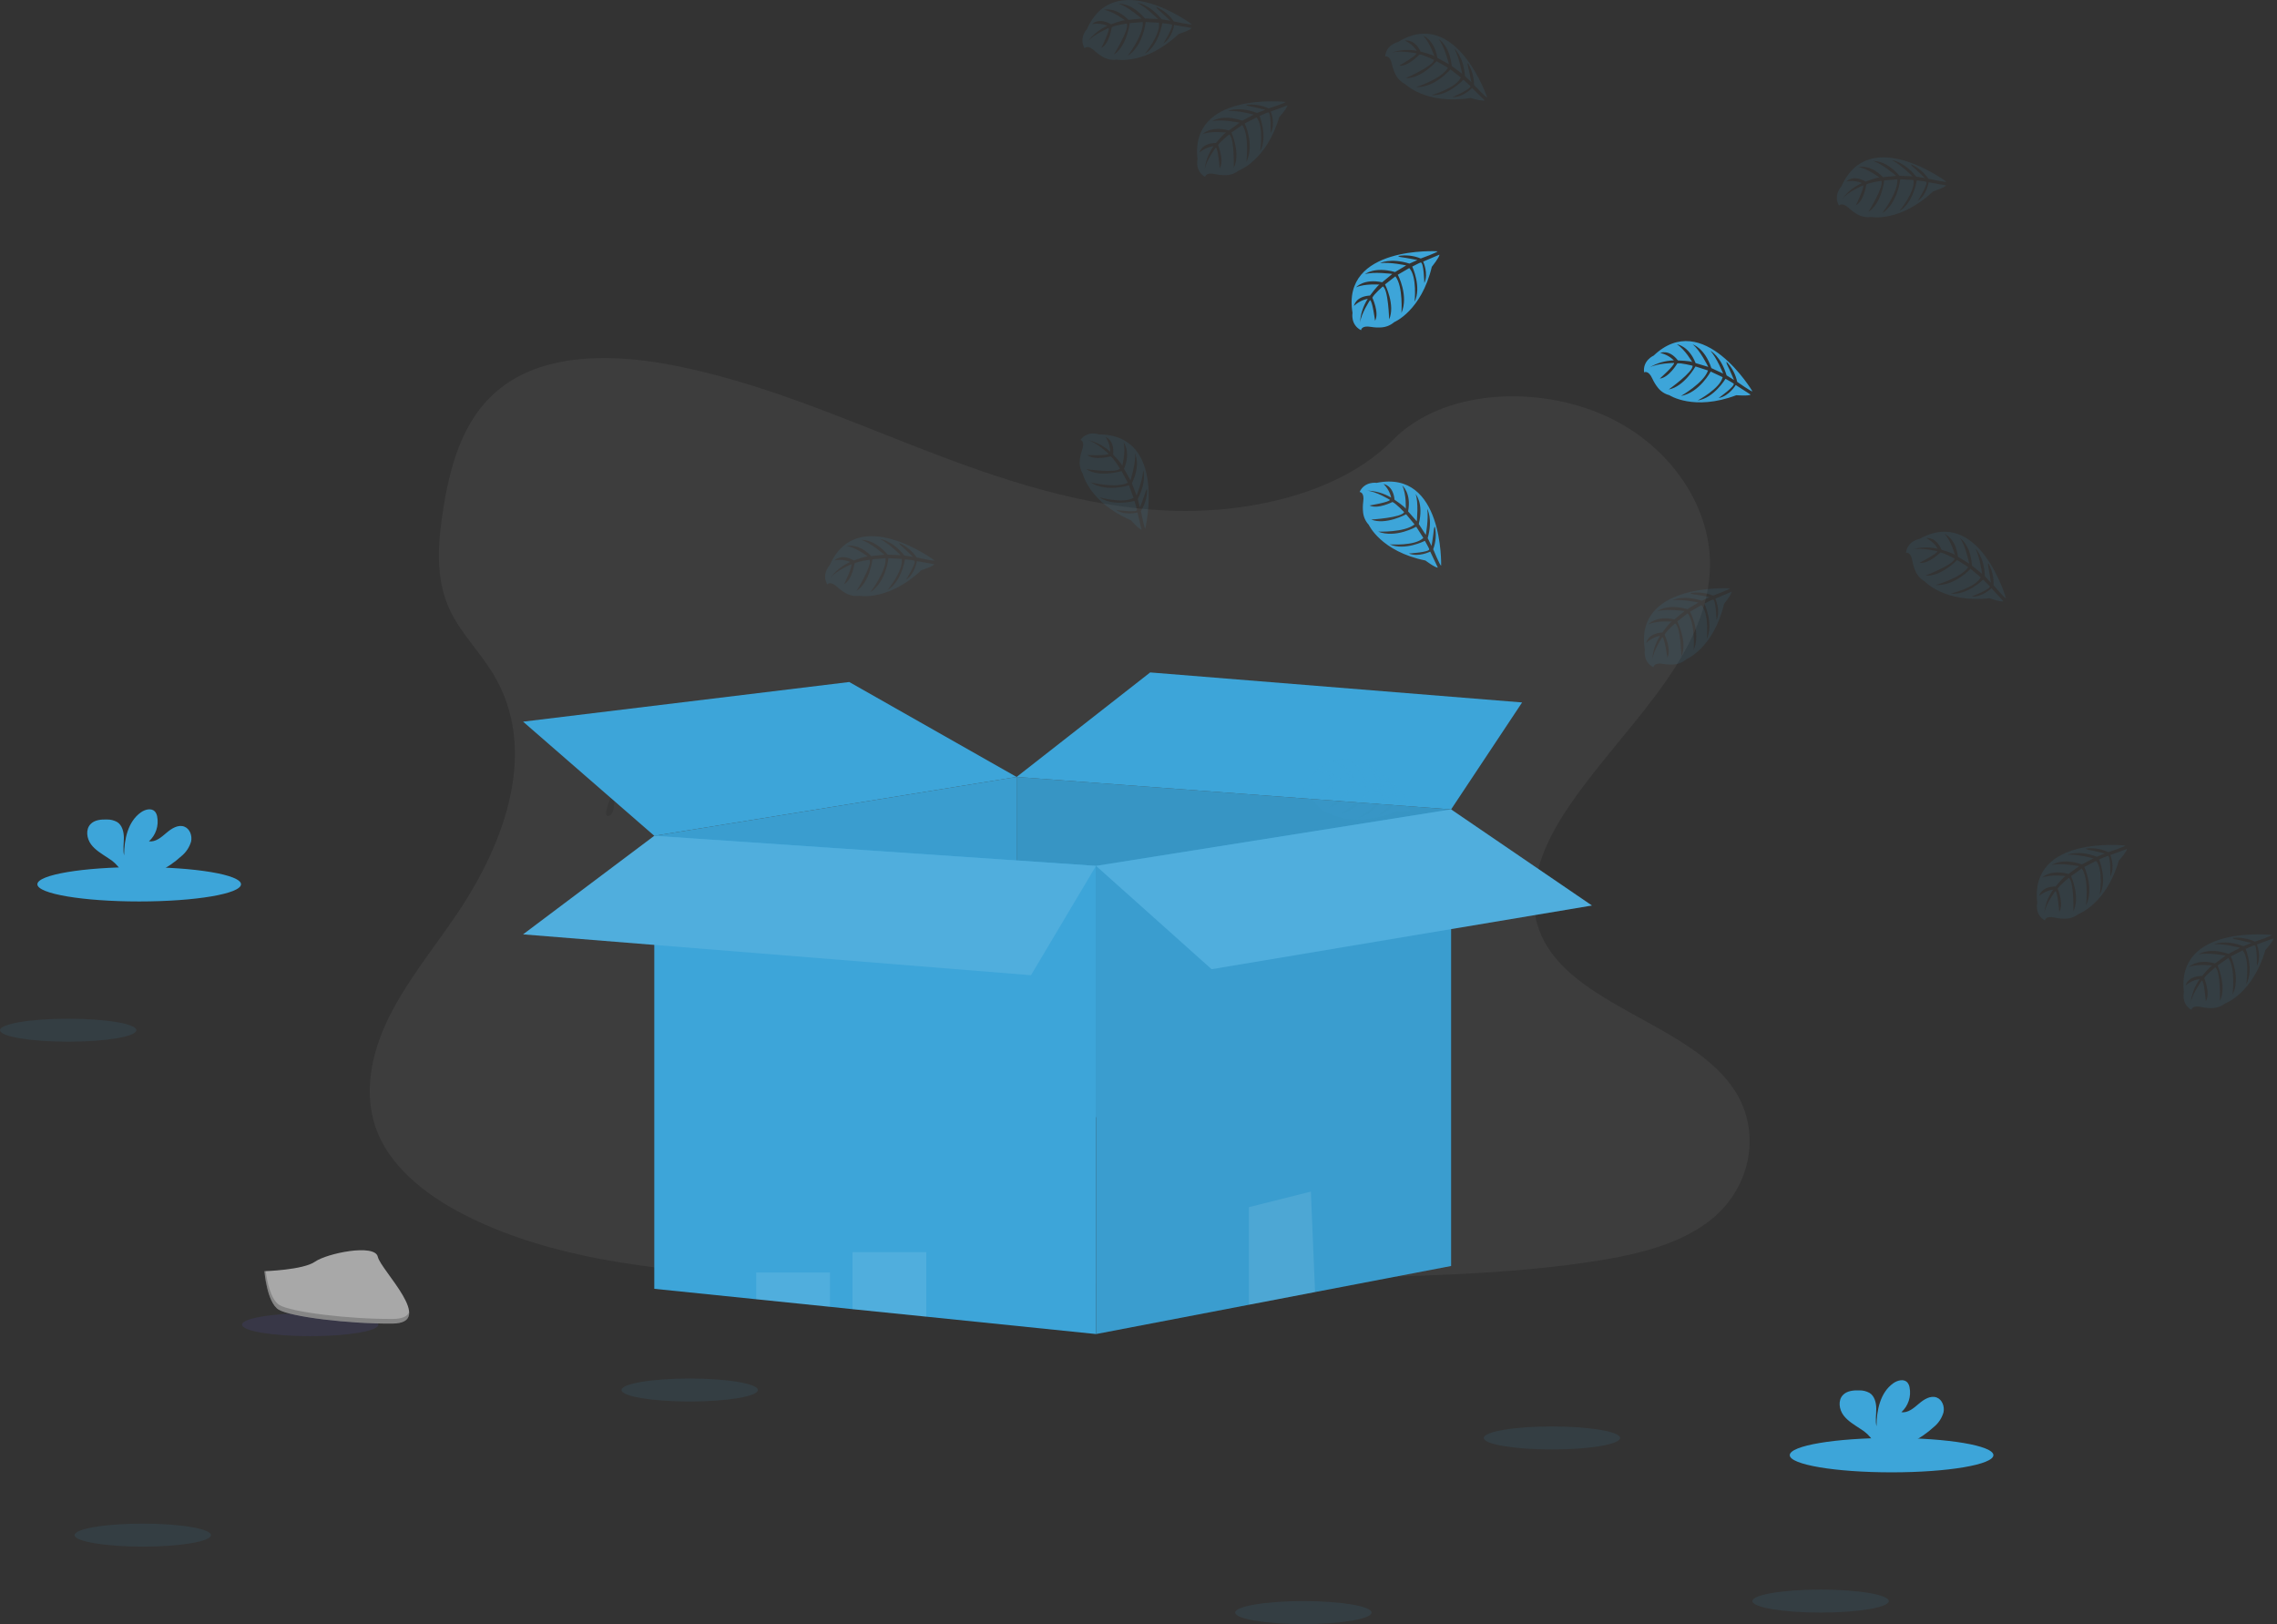 <svg width="408" height="291" viewBox="0 0 408 291" fill="none" xmlns="http://www.w3.org/2000/svg">
<rect x="0" y="0" width="408" height="291" fill="#333333" stroke="none"/>
<g clip-path="url(#clip0)">
<path opacity="0.1" d="M209.908 91.512C194.058 90.962 178.962 85.829 164.546 80.215C150.131 74.601 135.853 68.382 120.382 65.408C110.431 63.495 99.05 63.223 91.034 68.567C83.317 73.724 80.824 82.602 79.484 90.846C78.475 97.05 77.883 103.58 80.645 109.388C82.565 113.421 85.97 116.81 88.326 120.673C96.523 134.111 90.728 150.683 81.848 163.805C77.684 169.96 72.847 175.839 69.632 182.384C66.416 188.929 64.93 196.453 67.743 203.148C70.531 209.779 77.175 214.75 84.373 218.249C98.991 225.359 116.211 227.392 133.014 228.547C170.199 231.096 207.579 229.993 244.862 228.886C258.66 228.478 272.517 228.063 286.09 225.924C293.628 224.735 301.409 222.849 306.883 218.296C313.828 212.517 315.55 202.733 310.894 195.488C303.087 183.332 281.505 180.313 276.041 167.27C273.039 160.089 276.122 152.093 280.489 145.435C289.854 131.149 305.55 118.617 306.376 102.291C306.944 91.077 299.398 79.847 287.731 74.539C275.502 68.977 258.542 69.677 249.525 78.884C240.231 88.354 223.905 92.001 209.908 91.512Z" fill="#9B9B9B"/>
<path opacity="0.1" d="M109.972 141.711C109.972 141.711 107.617 146.525 109.064 146.199C110.512 145.873 109.972 141.711 109.972 141.711Z" fill="black"/>
<g opacity="0.1">
<path opacity="0.1" d="M88.664 66.199C88.715 65.607 88.624 65.011 88.401 64.46C88.401 64.505 88.36 64.551 88.346 64.596C88.151 65.203 88.414 65.832 88.582 66.461C88.618 66.377 88.646 66.289 88.664 66.199V66.199Z" fill="black"/>
<path opacity="0.1" d="M89.745 58.785C89.698 59.411 89.71 60.04 89.781 60.664C89.827 60.038 89.815 59.409 89.745 58.785Z" fill="black"/>
<path opacity="0.1" d="M121.255 54.55C120.778 55.505 120.1 56.345 119.268 57.014C118.22 57.761 116.9 57.97 115.638 58.273C114.377 58.577 113.075 59.061 112.358 60.13C111.97 60.818 111.71 61.57 111.591 62.35C111.473 63.131 111.161 63.87 110.684 64.501C110.162 65.09 109.245 65.407 108.565 65.008C108.184 64.751 107.895 64.38 107.739 63.948C107.226 62.784 107.09 61.498 106.886 60.239C106.682 58.98 106.378 57.694 105.607 56.684C104.835 55.673 103.47 55.008 102.258 55.402C101.853 55.558 101.484 55.794 101.172 56.096C100.86 56.398 100.612 56.76 100.443 57.159C100.107 57.959 99.879 58.8 99.763 59.659C99.197 62.736 98.532 65.792 97.766 68.826C97.745 68.951 97.694 69.07 97.617 69.171C97.495 69.29 97.333 69.359 97.163 69.365C96.147 69.497 95.171 68.79 94.15 68.863C92.893 68.953 91.972 70.167 90.734 70.366C89.944 70.437 89.151 70.261 88.465 69.864C88.15 69.728 87.867 69.527 87.635 69.275C87.529 69.427 87.458 69.6 87.429 69.783C87.4 69.966 87.413 70.153 87.467 70.33C87.667 70.752 88.025 71.077 88.465 71.236C89.151 71.634 89.944 71.809 90.734 71.739C91.972 71.539 92.893 70.326 94.15 70.235C95.171 70.162 96.147 70.869 97.163 70.738C97.333 70.732 97.495 70.662 97.617 70.543C97.694 70.442 97.745 70.324 97.766 70.199C98.529 67.179 99.194 64.124 99.763 61.032C99.879 60.172 100.107 59.331 100.443 58.531C100.612 58.132 100.86 57.771 101.172 57.469C101.484 57.167 101.853 56.931 102.258 56.774C103.47 56.38 104.831 57.046 105.607 58.056C106.382 59.066 106.677 60.357 106.886 61.611C107.095 62.866 107.226 64.157 107.739 65.321C107.895 65.752 108.184 66.124 108.565 66.381C109.245 66.775 110.162 66.462 110.684 65.873C111.161 65.243 111.473 64.503 111.591 63.722C111.71 62.942 111.97 62.19 112.358 61.503C113.075 60.434 114.386 59.954 115.638 59.646C116.891 59.338 118.211 59.134 119.268 58.386C120.1 57.717 120.778 56.877 121.255 55.923C121.927 54.759 122.553 53.49 122.499 52.145C122.49 51.972 122.471 51.8 122.444 51.629C122.225 52.666 121.823 53.655 121.255 54.55V54.55Z" fill="black"/>
</g>
<path d="M117.236 149.758L182.158 139.212V200.569L120.474 197.346L117.236 149.758Z" fill="#3DA5D9"/>
<path opacity="0.05" d="M117.236 149.758L182.158 139.212V200.569L120.474 197.346L117.236 149.758Z" fill="black"/>
<path d="M182.157 139.212L260.013 145.028L255.704 198.423L182.157 200.569V139.212Z" fill="#3DA5D9"/>
<path opacity="0.1" d="M182.157 139.212L260.013 145.028L255.704 198.423L182.157 200.569V139.212Z" fill="black"/>
<path d="M206.094 120.485L182.157 139.212L260.013 145.028L272.736 125.863L206.094 120.485Z" fill="#3DA5D9"/>
<path d="M93.728 129.306L152.174 122.202L182.156 139.212L117.234 149.758L93.728 129.306Z" fill="#3DA5D9"/>
<path d="M196.39 155.145V239.033L165.978 235.918L152.749 234.572L148.719 234.151L135.499 232.796L117.236 230.927V149.758L182.15 154.168L196.39 155.145Z" fill="#3DA5D9"/>
<path d="M260.014 145.028V226.837L235.639 231.508L223.784 233.781L196.391 239.033V155.145L260.014 145.028Z" fill="#3DA5D9"/>
<path opacity="0.05" d="M260.014 145.028V226.837L235.639 231.508L223.784 233.781L196.391 239.033V155.145L260.014 145.028Z" fill="black"/>
<path d="M93.728 167.416L117.234 149.758L196.388 155.145L184.736 174.738L93.728 167.416Z" fill="#3DA5D9"/>
<path opacity="0.1" d="M93.728 167.416L117.234 149.758L196.388 155.145L184.736 174.738L93.728 167.416Z" fill="white"/>
<path d="M260.014 145.028L196.391 155.145L217.098 173.661L285.249 162.248L260.014 145.028Z" fill="#3DA5D9"/>
<path opacity="0.1" d="M260.014 145.028L196.391 155.145L217.098 173.661L285.249 162.248L260.014 145.028Z" fill="white"/>
<path opacity="0.1" d="M235.637 231.508L223.782 233.781V216.299L234.886 213.505L235.637 231.508Z" fill="white"/>
<path opacity="0.1" d="M165.975 224.354V235.918L152.746 234.572V224.354H165.975Z" fill="white"/>
<path opacity="0.1" d="M148.717 227.998V234.151L135.497 232.796V227.998H148.717Z" fill="white"/>
<path d="M257.575 45.025C257.575 45.025 240.334 43.988 242.348 56.063C242.348 56.063 241.944 58.196 243.882 59.166C243.882 59.166 243.914 58.26 245.651 58.572C246.27 58.676 246.899 58.706 247.525 58.663C248.374 58.606 249.18 58.274 249.821 57.716V57.716C249.821 57.716 254.671 55.719 256.559 47.802C256.559 47.802 257.956 46.072 257.92 45.628L255.007 46.873C255.007 46.873 256.001 48.97 255.216 50.714C255.216 50.714 255.125 46.95 254.562 47.036C254.449 47.036 253.052 47.765 253.052 47.765C253.052 47.765 254.762 51.416 253.469 54.075C253.469 54.075 253.959 49.573 252.516 48.028L250.465 49.224C250.465 49.224 252.466 52.997 251.11 56.077C251.11 56.077 251.459 51.352 250.034 49.514L248.174 50.959C248.174 50.959 250.057 54.681 248.909 57.236C248.909 57.236 248.759 51.737 247.77 51.321C247.77 51.321 246.146 52.752 245.901 53.341C245.901 53.341 247.185 56.058 246.386 57.467C246.386 57.467 245.896 53.803 245.479 53.785C245.479 53.785 243.859 56.212 243.691 57.861C243.77 56.324 244.25 54.834 245.084 53.54C244.151 53.717 243.289 54.162 242.607 54.822C242.607 54.822 242.856 53.105 245.483 52.956C245.483 52.956 246.845 51.112 247.18 50.999C247.18 50.999 244.567 50.782 242.984 51.484C242.984 51.484 244.376 49.867 247.661 50.578L249.476 49.083C249.476 49.083 246.037 48.63 244.576 49.133C244.576 49.133 246.255 47.702 249.971 48.744L251.967 47.553C251.967 47.553 249.036 46.918 247.289 47.149C247.289 47.149 249.131 46.157 252.552 47.231L253.982 46.592C253.982 46.592 251.831 46.171 251.205 46.103C250.579 46.035 250.542 45.863 250.542 45.863C251.903 45.637 253.3 45.794 254.576 46.316C254.576 46.316 257.639 45.215 257.575 45.025Z" fill="#3DA5D9"/>
<path opacity="0.1" d="M309.961 105.418C309.961 105.418 292.72 104.381 294.734 116.456C294.734 116.456 294.33 118.589 296.268 119.558C296.268 119.558 296.299 118.652 298.042 118.965C298.66 119.069 299.29 119.099 299.916 119.056C300.754 118.995 301.55 118.664 302.184 118.113V118.113C302.184 118.113 307.039 116.112 308.926 108.194C308.926 108.194 310.319 106.469 310.265 106.025L307.352 107.266C307.352 107.266 308.346 109.363 307.565 111.107C307.565 111.107 307.47 107.343 306.912 107.429C306.798 107.429 305.396 108.158 305.396 108.158C305.396 108.158 307.112 111.813 305.818 114.467C305.818 114.467 306.308 109.965 304.861 108.421L302.833 109.603C302.833 109.603 304.834 113.376 303.477 116.456C303.477 116.456 303.827 111.732 302.402 109.893L300.546 111.342C300.546 111.342 302.425 115.061 301.281 117.615C301.281 117.615 301.131 112.117 300.142 111.7C300.142 111.7 298.518 113.131 298.269 113.72C298.269 113.72 299.557 116.438 298.759 117.846C298.759 117.846 298.269 114.182 297.851 114.164C297.851 114.164 296.231 116.592 296.063 118.24C296.144 116.703 296.626 115.214 297.461 113.919C296.526 114.096 295.664 114.542 294.979 115.201C294.979 115.201 295.233 113.485 297.86 113.335C297.86 113.335 299.199 111.492 299.557 111.379C299.557 111.379 296.944 111.161 295.36 111.863C295.36 111.863 296.753 110.246 300.033 110.98L301.848 109.485C301.848 109.485 298.405 109.032 296.948 109.535C296.948 109.535 298.627 108.104 302.343 109.146L304.339 107.954C304.339 107.954 301.404 107.325 299.657 107.551C299.657 107.551 301.504 106.559 304.925 107.633L306.354 106.994C306.354 106.994 304.203 106.573 303.573 106.505C302.942 106.437 302.91 106.265 302.91 106.265C304.272 106.039 305.67 106.196 306.948 106.718C306.948 106.718 310.015 105.608 309.961 105.418Z" fill="#3DA5D9"/>
<path opacity="0.1" d="M205.22 94.697C205.22 94.697 209.19 77.898 196.921 77.839C196.921 77.839 194.884 77.078 193.6 78.818C193.6 78.818 194.476 79.003 193.882 80.661C193.676 81.247 193.539 81.855 193.473 82.473C193.385 83.315 193.575 84.162 194.013 84.887V84.887C194.013 84.887 195.161 90.005 202.634 93.212C202.634 93.212 204.104 94.878 204.549 94.896L203.823 91.821C203.823 91.821 201.581 92.442 199.993 91.368C199.993 91.368 203.727 91.916 203.732 91.368C203.732 91.255 203.278 89.756 203.278 89.756C203.278 89.756 199.381 90.816 196.976 89.09C196.976 89.09 201.336 90.34 203.11 89.185L202.293 86.957C202.293 86.957 198.21 88.284 195.415 86.422C195.415 86.422 200.02 87.573 202.08 86.486L200.969 84.411C200.969 84.411 196.976 85.625 194.648 84.062C194.648 84.062 200.093 84.85 200.683 83.954C200.683 83.954 199.548 82.11 199.009 81.766C199.009 81.766 196.123 82.572 194.852 81.544C194.852 81.544 198.55 81.685 198.636 81.295C198.636 81.295 196.518 79.289 194.902 78.836C196.408 79.178 197.798 79.905 198.936 80.946C198.919 79.997 198.626 79.073 198.092 78.288C198.092 78.288 199.744 78.831 199.453 81.458C199.453 81.458 201.041 83.089 201.091 83.46C201.091 83.46 201.749 80.928 201.327 79.248C201.327 79.248 202.688 80.897 201.404 83.999L202.566 86.06C202.566 86.06 203.618 82.754 203.351 81.232C203.351 81.232 204.48 83.125 202.815 86.603L203.655 88.773C203.655 88.773 204.775 85.992 204.848 84.244C204.848 84.244 205.515 86.227 203.868 89.412L204.258 90.924C204.258 90.924 205.039 88.882 205.211 88.275C205.383 87.668 205.56 87.663 205.56 87.663C205.553 89.041 205.162 90.39 204.431 91.558C204.431 91.558 205.025 94.72 205.22 94.697Z" fill="#3DA5D9"/>
<path opacity="0.1" d="M167.462 100.422C167.462 100.422 153.614 90.082 148.664 101.283C148.664 101.283 147.153 102.846 148.237 104.716C148.237 104.716 148.755 103.987 150.052 105.196C150.512 105.623 151.021 105.994 151.568 106.301C152.309 106.713 153.164 106.872 154.004 106.754V106.754C154.004 106.754 159.158 107.746 165.093 102.171C165.093 102.171 167.212 101.491 167.412 101.093L164.286 100.545C164.286 100.545 163.959 102.841 162.348 103.869C162.348 103.869 164.34 100.672 163.823 100.441C163.718 100.391 162.158 100.214 162.158 100.214C162.158 100.214 161.577 104.209 159.036 105.717C159.036 105.717 161.926 102.225 161.568 100.142L159.195 100.015C159.195 100.015 158.791 104.268 155.96 106.098C155.96 106.098 158.85 102.343 158.682 100.024L156.332 100.214C156.332 100.214 155.855 104.349 153.492 105.853C153.492 105.853 156.391 101.179 155.796 100.291C155.796 100.291 153.65 100.595 153.119 100.948C153.119 100.948 152.707 103.91 151.255 104.662C151.255 104.662 152.865 101.333 152.539 101.102C152.539 101.102 149.848 102.239 148.791 103.534C149.705 102.294 150.929 101.313 152.339 100.69C151.461 100.326 150.496 100.225 149.562 100.4C149.562 100.4 150.715 99.104 152.992 100.422C152.992 100.422 155.125 99.621 155.488 99.72C155.488 99.72 153.423 98.103 151.713 97.823C151.713 97.823 153.773 97.234 156.109 99.634L158.464 99.394C158.464 99.394 155.846 97.13 154.345 96.749C154.345 96.749 156.536 96.473 159.063 99.381L161.386 99.485C161.386 99.485 159.286 97.347 157.702 96.577C157.702 96.577 159.785 96.758 162.053 99.535L163.6 99.784C163.6 99.784 162.035 98.253 161.545 97.854C161.055 97.456 161.123 97.288 161.123 97.288C162.385 97.846 163.468 98.743 164.249 99.879C164.249 99.879 167.403 100.608 167.462 100.422Z" fill="#3DA5D9"/>
<path opacity="0.1" d="M213.564 4.353C213.564 4.353 199.717 -5.992 194.766 5.213C194.766 5.213 193.256 6.776 194.34 8.647C194.34 8.647 194.857 7.917 196.155 9.127C196.617 9.551 197.127 9.921 197.675 10.227C198.416 10.639 199.271 10.799 200.111 10.68V10.68C200.111 10.68 205.266 11.672 211.2 6.092C211.2 6.092 213.319 5.417 213.514 5.014L210.388 4.475C210.388 4.475 210.066 6.772 208.451 7.8C208.451 7.8 210.447 4.602 209.93 4.371C209.825 4.321 208.265 4.145 208.265 4.145C208.265 4.145 207.666 8.148 205.125 9.648C205.125 9.648 208.011 6.156 207.657 4.072L205.284 3.945C205.284 3.945 204.875 8.198 202.049 10.024C202.049 10.024 204.939 6.269 204.771 3.95L202.425 4.14C202.425 4.14 201.944 8.28 199.58 9.783C199.58 9.783 202.484 5.109 201.89 4.222C201.89 4.222 199.744 4.525 199.213 4.878C199.213 4.878 198.8 7.84 197.348 8.592C197.348 8.592 198.959 5.263 198.632 5.028C198.632 5.028 195.942 6.169 194.884 7.464C195.798 6.223 197.021 5.242 198.433 4.62C197.554 4.253 196.587 4.152 195.651 4.33C195.651 4.33 196.808 3.035 199.086 4.353C199.086 4.353 201.218 3.547 201.581 3.651C201.581 3.651 199.517 2.034 197.806 1.749C197.806 1.749 199.862 1.164 202.198 3.56L204.553 3.32C204.553 3.32 201.94 1.056 200.433 0.671C200.433 0.671 202.625 0.399 205.157 3.307L207.48 3.406C207.48 3.406 205.379 1.269 203.791 0.503C203.791 0.503 205.878 0.684 208.147 3.461L209.689 3.71C209.689 3.71 208.119 2.197 207.629 1.807C207.139 1.418 207.207 1.246 207.207 1.246C208.47 1.803 209.552 2.7 210.334 3.837C210.334 3.837 213.487 4.525 213.564 4.353Z" fill="#3DA5D9"/>
<path opacity="0.1" d="M266.477 17.456C266.477 17.456 260.942 1.101 250.501 7.528C250.501 7.528 248.369 7.981 248.201 10.114C248.201 10.114 249.041 9.806 249.413 11.527C249.551 12.139 249.759 12.734 250.034 13.298C250.409 14.058 251.02 14.676 251.776 15.06V15.06C251.776 15.06 255.461 18.797 263.519 17.56C263.519 17.56 265.647 18.203 266.037 17.981L263.768 15.758C263.768 15.758 262.198 17.465 260.284 17.397C260.284 17.397 263.746 15.893 263.46 15.409C263.401 15.314 262.217 14.286 262.217 14.286C262.217 14.286 259.467 17.243 256.518 17.048C256.518 17.048 260.878 15.807 261.767 13.878L259.889 12.433C259.889 12.433 257.139 15.703 253.768 15.604C253.768 15.604 258.305 14.15 259.453 12.139L257.412 10.966C257.412 10.966 254.689 14.104 251.867 14.005C251.867 14.005 256.913 11.799 256.926 10.73C256.926 10.73 254.989 9.765 254.349 9.756C254.349 9.756 252.325 11.962 250.719 11.763C250.719 11.763 253.932 9.928 253.795 9.553C253.795 9.553 250.937 8.968 249.326 9.439C250.783 8.933 252.347 8.816 253.864 9.1C253.346 8.302 252.606 7.672 251.736 7.288C251.736 7.288 253.423 6.876 254.553 9.249C254.553 9.249 256.767 9.797 257.003 10.082C257.003 10.082 256.223 7.587 254.975 6.382C254.975 6.382 257.003 7.066 257.557 10.377L259.635 11.509C259.635 11.509 258.777 8.153 257.743 6.98C257.743 6.98 259.707 7.994 260.134 11.822L261.994 13.221C261.994 13.221 261.477 10.268 260.606 8.737C260.606 8.737 262.221 10.069 262.511 13.642L263.641 14.72C263.641 14.72 263.224 12.573 263.051 11.967C262.879 11.36 263.02 11.319 263.02 11.319C263.741 12.494 264.122 13.845 264.122 15.223C264.122 15.223 266.318 17.574 266.477 17.456Z" fill="#3DA5D9"/>
<path opacity="0.1" d="M230.351 18.262C230.351 18.262 213.155 16.351 214.576 28.53C214.576 28.53 214.063 30.64 215.937 31.7C215.937 31.7 216.014 30.794 217.752 31.202C218.366 31.334 218.993 31.396 219.621 31.388C220.469 31.372 221.29 31.081 221.958 30.559V30.559C221.958 30.559 226.908 28.806 229.217 20.993C229.217 20.993 230.696 19.34 230.664 18.892L227.693 19.988C227.693 19.988 228.6 22.13 227.693 23.833C227.693 23.833 227.788 20.069 227.239 20.128C227.125 20.128 225.692 20.78 225.692 20.78C225.692 20.78 227.216 24.517 225.792 27.121C225.792 27.121 226.508 22.646 225.143 21.034L223.033 22.121C223.033 22.121 224.848 25.993 223.328 29.001C223.328 29.001 223.918 24.299 222.588 22.393L220.66 23.751C220.66 23.751 222.348 27.56 221.073 30.056C221.073 30.056 221.204 24.558 220.238 24.091C220.238 24.091 218.541 25.45 218.264 26.011C218.264 26.011 219.412 28.774 218.546 30.156C218.546 30.156 218.242 26.473 217.842 26.437C217.842 26.437 216.1 28.779 215.846 30.432C216.003 28.899 216.56 27.434 217.461 26.183C216.52 26.313 215.637 26.715 214.92 27.338C214.92 27.338 215.256 25.64 217.888 25.622C217.888 25.622 219.317 23.851 219.703 23.756C219.703 23.756 217.103 23.407 215.483 24.028C215.483 24.028 216.958 22.479 220.197 23.38L222.107 21.98C222.107 21.98 218.654 21.283 217.194 21.736C217.194 21.736 218.945 20.377 222.602 21.623L224.657 20.531C224.657 20.531 221.758 19.752 220.002 19.892C220.002 19.892 221.894 18.987 225.256 20.241L226.717 19.675C226.717 19.675 224.589 19.145 223.963 19.046C223.337 18.946 223.314 18.774 223.314 18.774C224.686 18.617 226.074 18.842 227.325 19.426C227.325 19.426 230.383 18.452 230.351 18.262Z" fill="#3DA5D9"/>
<path opacity="0.1" d="M380.805 151.498C380.805 151.498 363.618 149.587 365.038 161.753C365.038 161.753 364.526 163.863 366.4 164.923C366.4 164.923 366.477 164.017 368.215 164.42C368.828 164.557 369.456 164.619 370.084 164.606C370.933 164.593 371.754 164.302 372.421 163.777V163.777C372.421 163.777 377.371 162.024 379.657 154.216C379.657 154.216 381.137 152.558 381.105 152.114L378.133 153.206C378.133 153.206 379.04 155.353 378.133 157.056C378.133 157.056 378.228 153.287 377.679 153.351C377.566 153.351 376.132 153.999 376.132 153.999C376.132 153.999 377.657 157.735 376.232 160.339C376.232 160.339 376.949 155.869 375.583 154.252L373.473 155.344C373.473 155.344 375.288 159.216 373.773 162.224C373.773 162.224 374.358 157.522 373.029 155.611L371.1 156.97C371.1 156.97 372.788 160.779 371.513 163.27C371.513 163.27 371.645 157.771 370.678 157.309C370.678 157.309 368.986 158.668 368.705 159.23C368.705 159.23 369.857 161.993 368.986 163.374C368.986 163.374 368.682 159.692 368.283 159.656C368.283 159.656 366.54 161.997 366.286 163.65C366.444 162.118 367.001 160.653 367.901 159.402C366.959 159.529 366.076 159.931 365.361 160.557C365.361 160.557 365.696 158.854 368.328 158.836C368.328 158.836 369.762 157.065 370.143 156.974C370.143 156.974 367.543 156.621 365.923 157.241C365.923 157.241 367.398 155.697 370.642 156.598L372.548 155.199C372.548 155.199 369.136 154.556 367.652 155C367.652 155 369.403 153.641 373.06 154.882L375.116 153.795C375.116 153.795 372.216 153.016 370.46 153.156C370.46 153.156 372.352 152.25 375.715 153.505L377.176 152.934C377.176 152.934 375.048 152.404 374.421 152.309C373.795 152.214 373.773 152.037 373.773 152.037C375.144 151.877 376.533 152.102 377.784 152.685C377.784 152.685 380.851 151.693 380.805 151.498Z" fill="#3DA5D9"/>
<path opacity="0.1" d="M407.081 167.523C407.081 167.523 389.894 165.616 391.314 177.777C391.314 177.777 390.806 179.888 392.675 180.947C392.675 180.947 392.752 180.042 394.49 180.449C395.102 180.582 395.728 180.643 396.355 180.63C397.199 180.613 398.016 180.324 398.682 179.806V179.806C398.682 179.806 403.628 178.053 405.915 170.24C405.915 170.24 407.398 168.587 407.362 168.139L404.39 169.23C404.39 169.23 405.298 171.377 404.39 173.08C404.39 173.08 404.485 169.316 403.936 169.375C403.823 169.375 402.389 170.023 402.389 170.023C402.389 170.023 403.914 173.759 402.489 176.364C402.489 176.364 403.206 171.893 401.84 170.281L399.73 171.368C399.73 171.368 401.545 175.241 400.03 178.248C400.03 178.248 400.615 173.547 399.286 171.64L397.357 172.999C397.357 172.999 399.045 176.808 397.775 179.303C397.775 179.303 397.902 173.8 396.935 173.338C396.935 173.338 395.243 174.697 394.962 175.259C394.962 175.259 396.114 178.021 395.243 179.403C395.243 179.403 394.939 175.721 394.54 175.684C394.54 175.684 392.798 178.026 392.548 179.679C392.705 178.147 393.26 176.683 394.159 175.431C393.217 175.561 392.334 175.962 391.618 176.586C391.618 176.586 391.958 174.883 394.59 174.869C394.59 174.869 396.019 173.098 396.405 173.003C396.405 173.003 393.805 172.654 392.185 173.275C392.185 173.275 393.66 171.726 396.904 172.627L398.809 171.228C398.809 171.228 395.397 170.584 393.914 171.028C393.914 171.028 395.665 169.67 399.322 170.915L401.377 169.824C401.377 169.824 398.478 169.045 396.722 169.185C396.722 169.185 398.614 168.279 401.976 169.534L403.437 168.968C403.437 168.968 401.309 168.438 400.688 168.338C400.066 168.238 400.034 168.066 400.034 168.066C401.406 167.909 402.794 168.135 404.045 168.718C404.045 168.718 407.126 167.717 407.081 167.523Z" fill="#3DA5D9"/>
<path opacity="0.1" d="M348.746 32.547C348.746 32.547 334.898 22.207 329.948 33.408C329.948 33.408 328.437 34.971 329.522 36.841C329.522 36.841 330.039 36.112 331.337 37.321C331.796 37.748 332.305 38.119 332.852 38.426C333.593 38.838 334.449 38.997 335.288 38.879V38.879C335.288 38.879 340.443 39.871 346.382 34.296C346.382 34.296 348.496 33.616 348.696 33.218L345.579 32.656C345.579 32.656 345.252 34.953 343.641 35.981C343.641 35.981 345.633 32.783 345.116 32.552C345.012 32.502 343.455 32.325 343.455 32.325C343.455 32.325 342.87 36.32 340.329 37.828C340.329 37.828 343.219 34.337 342.861 32.253L340.488 32.126C340.488 32.126 340.084 36.379 337.253 38.209C337.253 38.209 340.148 34.454 339.975 32.135L337.625 32.325C337.625 32.325 337.171 36.461 334.785 37.964C334.785 37.964 337.689 33.29 337.09 32.403C337.09 32.403 334.944 32.706 334.413 33.059C334.413 33.059 334.004 36.021 332.552 36.773C332.552 36.773 334.159 33.444 333.832 33.213C333.832 33.213 331.141 34.35 330.084 35.645C330.999 34.405 332.222 33.425 333.632 32.801C332.755 32.437 331.79 32.336 330.856 32.511C330.856 32.511 332.013 31.216 334.29 32.534C334.29 32.534 336.418 31.732 336.781 31.832C336.781 31.832 334.717 30.215 333.006 29.934C333.006 29.934 335.066 29.345 337.403 31.746L339.758 31.506C339.758 31.506 337.144 29.241 335.638 28.861C335.638 28.861 337.829 28.584 340.356 31.492L342.684 31.596C342.684 31.596 340.579 29.459 338.995 28.689C338.995 28.689 341.082 28.87 343.346 31.646L344.894 31.895C344.894 31.895 343.328 30.364 342.838 29.966C342.348 29.567 342.421 29.436 342.421 29.436C343.681 29.995 344.762 30.892 345.542 32.027C345.542 32.027 348.687 32.733 348.746 32.547Z" fill="#3DA5D9"/>
<path opacity="0.1" d="M359.444 107.198C359.444 107.198 354.671 90.608 343.936 96.564C343.936 96.564 341.785 96.894 341.518 99.041C341.518 99.041 342.371 98.774 342.665 100.509C342.775 101.132 342.958 101.74 343.21 102.32C343.546 103.101 344.13 103.75 344.871 104.168V104.168C344.871 104.168 348.382 108.063 356.486 107.194C356.486 107.194 358.582 107.927 358.981 107.728L356.835 105.4C356.835 105.4 355.188 107.04 353.283 106.886C353.283 106.886 356.803 105.527 356.531 105.042C356.477 104.943 355.342 103.86 355.342 103.86C355.342 103.86 352.466 106.695 349.526 106.365C349.526 106.365 353.94 105.323 354.911 103.448L353.097 101.917C353.097 101.917 350.202 105.06 346.84 104.816C346.84 104.816 351.413 103.561 352.675 101.609L350.687 100.345C350.687 100.345 347.806 103.357 345.011 103.131C345.011 103.131 350.152 101.152 350.215 100.087C350.215 100.087 348.319 99.037 347.679 99C347.679 99 345.56 101.111 343.95 100.839C343.95 100.839 347.244 99.15 347.126 98.769C347.126 98.769 344.294 98.058 342.665 98.452C344.141 98.016 345.705 97.97 347.203 98.321C346.723 97.501 346.013 96.84 345.161 96.419C345.161 96.419 346.867 96.079 347.883 98.502C347.883 98.502 350.066 99.145 350.293 99.444C350.293 99.444 349.626 96.912 348.432 95.658C348.432 95.658 350.429 96.428 350.832 99.761L352.856 100.989C352.856 100.989 352.148 97.592 351.168 96.396C351.168 96.396 353.083 97.497 353.342 101.337L355.156 102.818C355.156 102.818 354.771 99.847 353.972 98.289C353.972 98.289 355.528 99.693 355.656 103.271L356.735 104.404C356.735 104.404 356.418 102.239 356.282 101.623C356.146 101.007 356.282 100.921 356.282 100.921C356.953 102.125 357.275 103.493 357.212 104.87C357.212 104.87 359.281 107.307 359.444 107.198Z" fill="#3DA5D9"/>
<path opacity="0.1" d="M253.083 144.582C253.083 144.582 243.814 130.007 235.207 138.73C235.207 138.73 233.238 139.636 233.583 141.788C233.583 141.788 234.331 141.289 235.102 142.875C235.38 143.436 235.724 143.963 236.128 144.442C236.669 145.096 237.41 145.554 238.238 145.746V145.746C238.238 145.746 242.707 148.5 250.239 145.384C250.239 145.384 252.457 145.502 252.784 145.198L250.062 143.568C250.062 143.568 248.941 145.606 247.067 145.991C247.067 145.991 250.071 143.726 249.667 143.309C249.59 143.228 248.192 142.512 248.192 142.512C248.192 142.512 246.228 146.036 243.315 146.548C243.315 146.548 247.258 144.306 247.666 142.232L245.493 141.276C245.493 141.276 243.601 145.103 240.307 145.805C240.307 145.805 244.345 143.319 245.003 141.09L242.734 140.438C242.734 140.438 240.819 144.138 238.074 144.704C238.074 144.704 242.448 141.362 242.208 140.32C242.208 140.32 240.093 139.845 239.485 139.99C239.485 139.99 238.047 142.612 236.423 142.802C236.423 142.802 239.109 140.257 238.887 139.922C238.887 139.922 235.969 140.035 234.517 140.873C235.812 140.035 237.305 139.551 238.846 139.469C238.156 138.817 237.29 138.381 236.355 138.214C236.355 138.214 237.893 137.412 239.531 139.451C239.531 139.451 241.799 139.451 242.112 139.677C242.112 139.677 240.751 137.412 239.259 136.565C239.259 136.565 241.391 136.747 242.716 139.831L245.007 140.438C245.007 140.438 243.369 137.381 242.094 136.507C242.094 136.507 244.24 137.023 245.57 140.642L247.711 141.548C247.711 141.548 246.504 138.807 245.293 137.526C245.293 137.526 247.181 138.431 248.31 141.833L249.671 142.616C249.671 142.616 248.764 140.628 248.442 140.08C248.12 139.532 248.247 139.405 248.247 139.405C249.229 140.373 249.921 141.595 250.248 142.934C250.248 142.934 252.961 144.736 253.083 144.582Z" fill="#3DA5D9"/>
<path d="M314.005 70.112C314.005 70.112 305.189 55.261 296.31 63.713C296.31 63.713 294.313 64.573 294.595 66.72C294.595 66.72 295.352 66.24 296.078 67.848C296.338 68.419 296.665 68.958 297.054 69.451C297.575 70.119 298.302 70.597 299.123 70.81V70.81C299.123 70.81 303.501 73.7 311.128 70.81C311.128 70.81 313.342 70.996 313.678 70.701L311.015 68.989C311.015 68.989 309.835 70.987 307.948 71.317C307.948 71.317 311.019 69.13 310.634 68.717C310.552 68.631 309.182 67.871 309.182 67.871C309.182 67.871 307.108 71.335 304.191 71.757C304.191 71.757 308.202 69.637 308.669 67.581L306.527 66.575C306.527 66.575 304.517 70.348 301.201 70.95C301.201 70.95 305.316 68.591 306.042 66.385L303.801 65.66C303.801 65.66 301.768 69.284 299.009 69.782C299.009 69.782 303.483 66.575 303.274 65.529C303.274 65.529 301.178 64.985 300.552 65.112C300.552 65.112 299.032 67.689 297.403 67.83C297.403 67.83 300.166 65.375 299.957 65.031C299.957 65.031 297.036 65.053 295.561 65.846C296.882 65.05 298.388 64.613 299.93 64.578C299.26 63.904 298.406 63.442 297.476 63.246C297.476 63.246 299.041 62.49 300.652 64.578C300.652 64.578 302.92 64.655 303.224 64.886C303.224 64.886 301.94 62.621 300.47 61.688C300.47 61.688 302.594 61.933 303.823 65.058L306.092 65.737C306.092 65.737 304.554 62.63 303.301 61.715C303.301 61.715 305.434 62.3 306.65 65.955L308.76 66.937C308.76 66.937 307.639 64.161 306.491 62.861C306.491 62.861 308.347 63.826 309.377 67.259L310.706 68.083C310.706 68.083 309.853 66.068 309.554 65.511C309.254 64.954 309.381 64.831 309.381 64.831C310.332 65.829 310.987 67.071 311.273 68.418C311.273 68.418 313.873 70.262 314.005 70.112Z" fill="#3DA5D9"/>
<path d="M258.229 101.342C258.229 101.342 258.682 84.085 246.672 86.517C246.672 86.517 244.522 86.187 243.614 88.152C243.614 88.152 244.522 88.152 244.268 89.896C244.184 90.518 244.175 91.147 244.24 91.771C244.322 92.618 244.681 93.413 245.261 94.036C245.261 94.036 247.426 98.81 255.416 100.431C255.416 100.431 257.19 101.767 257.634 101.695L256.273 98.832C256.273 98.832 254.209 99.892 252.435 99.172C252.435 99.172 256.2 98.95 256.096 98.397C256.096 98.284 255.316 96.907 255.316 96.907C255.316 96.907 251.713 98.742 249.014 97.537C249.014 97.537 253.551 97.877 255.034 96.387L253.769 94.38C253.769 94.38 250.057 96.5 246.926 95.25C246.926 95.25 251.668 95.44 253.465 93.959L251.954 92.147C251.954 92.147 248.292 94.149 245.697 93.089C245.697 93.089 251.196 92.759 251.595 91.758C251.595 91.758 250.107 90.186 249.508 89.946C249.508 89.946 246.849 91.305 245.397 90.571C245.397 90.571 249.027 89.964 249.05 89.561C249.05 89.561 246.568 88.026 244.894 87.912C246.438 87.94 247.947 88.371 249.272 89.162C249.065 88.237 248.592 87.391 247.911 86.73C247.911 86.73 249.64 86.925 249.876 89.538C249.876 89.538 251.768 90.816 251.89 91.169C251.89 91.169 252.022 88.555 251.264 86.998C251.264 86.998 252.934 88.334 252.308 91.631L253.864 93.415C253.864 93.415 254.218 89.964 253.651 88.528C253.651 88.528 255.139 90.154 254.222 93.895L255.479 95.848C255.479 95.848 256.014 92.899 255.729 91.164C255.729 91.164 256.781 92.976 255.819 96.423L256.509 97.827C256.509 97.827 256.858 95.666 256.904 95.037C256.949 94.407 257.122 94.367 257.122 94.367C257.395 95.718 257.286 97.118 256.808 98.411C256.808 98.411 258.029 101.4 258.229 101.342Z" fill="#3DA5D9"/>
<path opacity="0.1" d="M278.083 259.712C284.831 259.712 290.302 258.79 290.302 257.652C290.302 256.513 284.831 255.591 278.083 255.591C271.335 255.591 265.864 256.513 265.864 257.652C265.864 258.79 271.335 259.712 278.083 259.712Z" fill="#3DA5D9"/>
<path opacity="0.1" d="M233.541 291C240.289 291 245.76 290.077 245.76 288.939C245.76 287.801 240.289 286.878 233.541 286.878C226.793 286.878 221.322 287.801 221.322 288.939C221.322 290.077 226.793 291 233.541 291Z" fill="#3DA5D9"/>
<path opacity="0.1" d="M55.581 239.411C62.329 239.411 67.8 238.488 67.8 237.35C67.8 236.212 62.329 235.289 55.581 235.289C48.833 235.289 43.362 236.212 43.362 237.35C43.362 238.488 48.833 239.411 55.581 239.411Z" fill="#6C63FF"/>
<path opacity="0.1" d="M326.219 288.939C332.967 288.939 338.437 288.017 338.437 286.879C338.437 285.741 332.967 284.818 326.219 284.818C319.47 284.818 314 285.741 314 286.879C314 288.017 319.47 288.939 326.219 288.939Z" fill="#3DA5D9"/>
<path d="M338.94 263.811C349.016 263.811 357.184 262.432 357.184 260.731C357.184 259.03 349.016 257.651 338.94 257.651C328.864 257.651 320.696 259.03 320.696 260.731C320.696 262.432 328.864 263.811 338.94 263.811Z" fill="#3DA5D9"/>
<path d="M346.503 255.69C347.336 255.015 347.942 254.101 348.241 253.072C348.468 252.03 348.023 250.785 347.029 250.405C345.913 249.979 344.72 250.749 343.813 251.528C342.905 252.307 341.875 253.199 340.691 253.036C341.299 252.485 341.754 251.786 342.011 251.007C342.269 250.229 342.32 249.397 342.161 248.593C342.11 248.26 341.968 247.946 341.753 247.687C341.131 247.026 340.01 247.311 339.266 247.832C336.907 249.49 336.249 252.687 336.235 255.568C335.999 254.531 336.199 253.448 336.195 252.397C336.19 251.347 335.895 250.133 334.992 249.58C334.438 249.272 333.812 249.115 333.177 249.127C332.116 249.091 330.931 249.195 330.21 249.97C329.303 250.93 329.543 252.547 330.323 253.593C331.104 254.639 332.297 255.314 333.395 256.048C334.274 256.572 335.024 257.285 335.591 258.136C335.656 258.254 335.709 258.379 335.75 258.507H342.401C343.891 257.759 345.27 256.811 346.503 255.69V255.69Z" fill="#3DA5D9"/>
<path d="M47.378 227.771C47.378 227.771 54.343 227.558 56.452 226.063C58.562 224.569 67.174 222.789 67.695 225.185C68.217 227.581 78.167 237.092 70.3 237.155C62.432 237.219 52.02 235.933 49.923 234.655C47.827 233.378 47.378 227.771 47.378 227.771Z" fill="#A8A8A8"/>
<path opacity="0.2" d="M70.431 236.322C62.564 236.385 52.151 235.099 50.055 233.822C48.458 232.853 47.823 229.37 47.609 227.762H47.378C47.378 227.762 47.832 233.373 49.914 234.646C51.997 235.919 62.423 237.21 70.291 237.146C72.559 237.146 73.344 236.322 73.303 235.126C72.986 235.855 72.119 236.308 70.431 236.322Z" fill="black"/>
<path opacity="0.1" d="M123.581 251.122C130.329 251.122 135.8 250.199 135.8 249.061C135.8 247.923 130.329 247 123.581 247C116.833 247 111.362 247.923 111.362 249.061C111.362 250.199 116.833 251.122 123.581 251.122Z" fill="#3DA5D9"/>
<path opacity="0.1" d="M25.581 277.122C32.329 277.122 37.8 276.199 37.8 275.061C37.8 273.923 32.329 273 25.581 273C18.833 273 13.362 273.923 13.362 275.061C13.362 276.199 18.833 277.122 25.581 277.122Z" fill="#3DA5D9"/>
<path opacity="0.1" d="M12.219 186.65C18.967 186.65 24.437 185.728 24.437 184.589C24.437 183.451 18.967 182.529 12.219 182.529C5.47 182.529 0 183.451 0 184.589C0 185.728 5.47 186.65 12.219 186.65Z" fill="#3DA5D9"/>
<path d="M24.94 161.522C35.016 161.522 43.184 160.143 43.184 158.442C43.184 156.741 35.016 155.362 24.94 155.362C14.864 155.362 6.696 156.741 6.696 158.442C6.696 160.143 14.864 161.522 24.94 161.522Z" fill="#3DA5D9"/>
<path d="M32.503 153.401C33.336 152.725 33.942 151.812 34.241 150.783C34.468 149.741 34.023 148.496 33.029 148.115C31.913 147.689 30.72 148.459 29.813 149.238C28.905 150.017 27.875 150.91 26.691 150.747C27.299 150.195 27.754 149.497 28.011 148.718C28.269 147.94 28.32 147.108 28.161 146.304C28.11 145.97 27.968 145.657 27.753 145.398C27.131 144.736 26.01 145.022 25.266 145.543C22.907 147.2 22.249 150.398 22.235 153.278C22 152.241 22.199 151.159 22.195 150.108C22.19 149.057 21.895 147.843 20.992 147.291C20.438 146.982 19.812 146.826 19.177 146.838C18.116 146.802 16.931 146.906 16.21 147.68C15.303 148.641 15.543 150.258 16.323 151.304C17.104 152.35 18.297 153.025 19.395 153.759C20.274 154.282 21.024 154.996 21.591 155.847C21.656 155.965 21.709 156.089 21.75 156.218H28.401C29.891 155.469 31.27 154.522 32.503 153.401V153.401Z" fill="#3DA5D9"/>
</g>
<defs>
<clipPath id="clip0">
<rect width="407.362" height="291" fill="white"/>
</clipPath>
</defs>
</svg>
